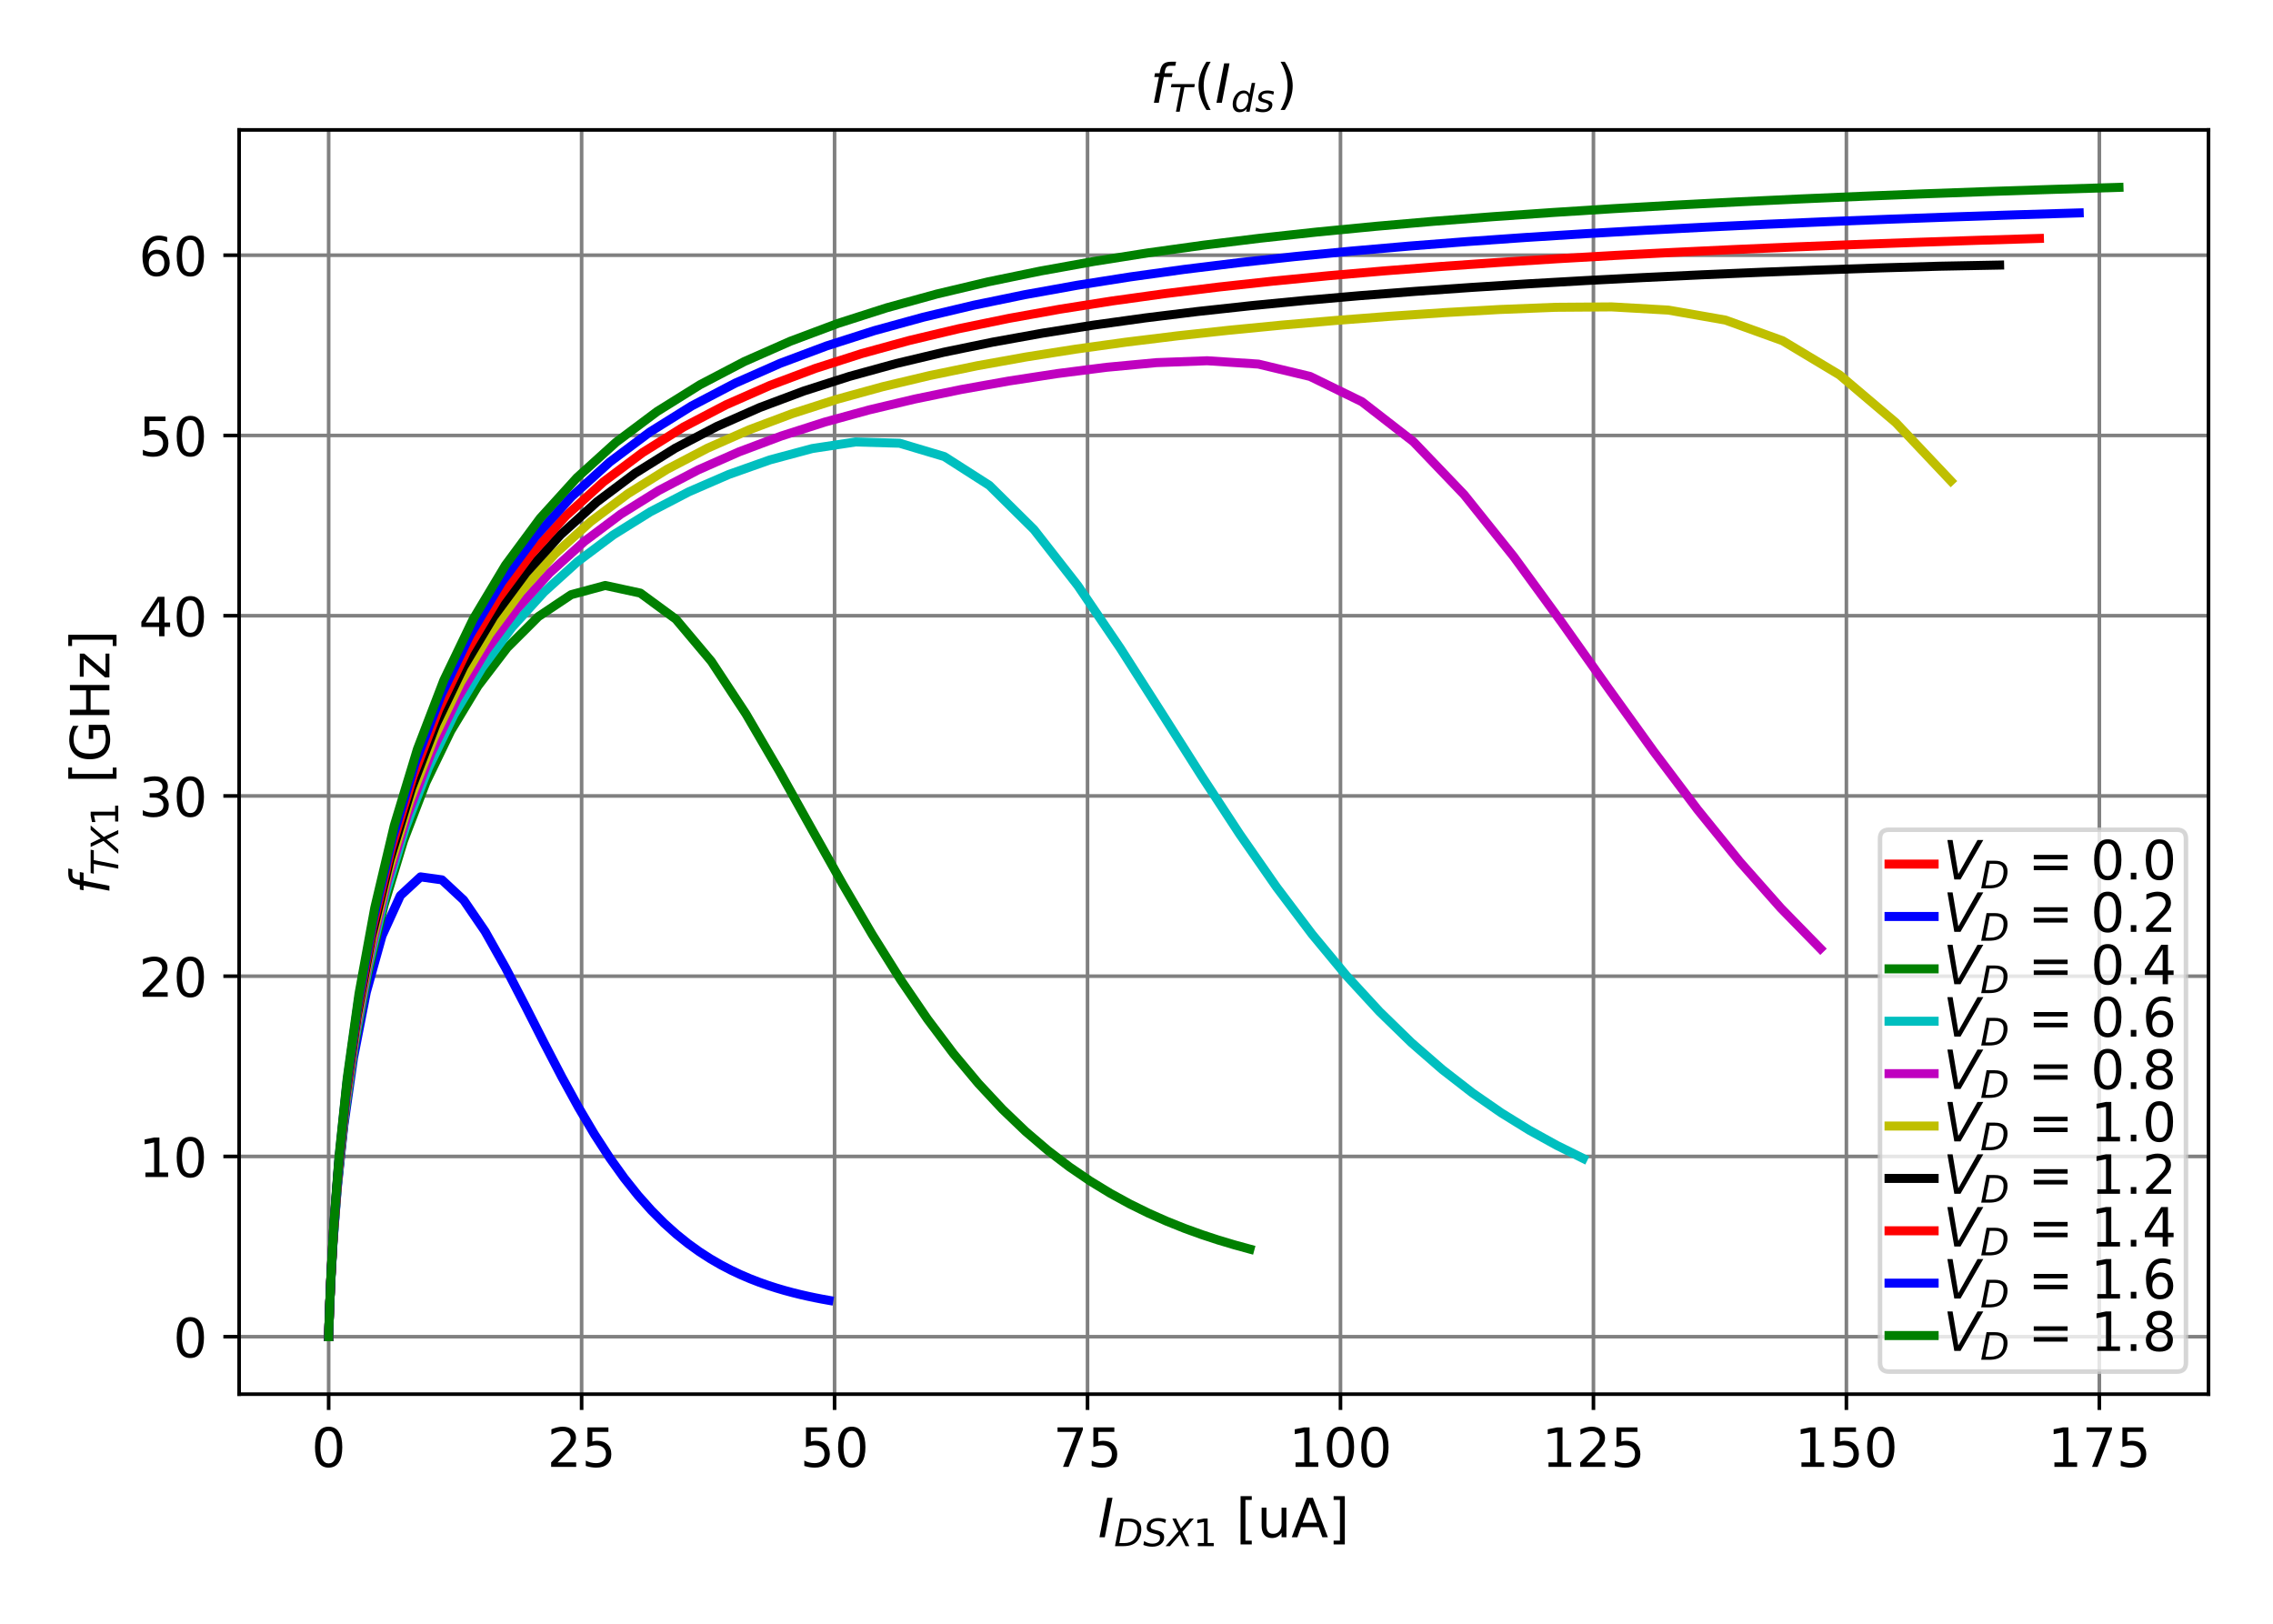 <?xml version="1.0" encoding="utf-8" standalone="no"?>
<!DOCTYPE svg PUBLIC "-//W3C//DTD SVG 1.1//EN"
  "http://www.w3.org/Graphics/SVG/1.1/DTD/svg11.dtd">
<!-- Created with matplotlib (http://matplotlib.org/) -->
<svg height="360pt" version="1.1" viewBox="0 0 504 360" width="504pt" xmlns="http://www.w3.org/2000/svg" xmlns:xlink="http://www.w3.org/1999/xlink">
 <defs>
  <style type="text/css">
*{stroke-linecap:butt;stroke-linejoin:round;}
  </style>
 </defs>
 <g id="figure_1">
  <g id="patch_1">
   <path d="M 0 360 
L 504 360 
L 504 0 
L 0 0 
z
" style="fill:#ffffff;"/>
  </g>
  <g id="axes_1">
   <g id="patch_2">
    <path d="M 53.025 309.1 
L 489.7 309.1 
L 489.7 28.8 
L 53.025 28.8 
z
" style="fill:#ffffff;"/>
   </g>
   <g id="matplotlib.axis_1">
    <g id="xtick_1">
     <g id="line2d_1">
      <path clip-path="url(#pe15f9dccdc)" d="M 72.874 309.1 
L 72.874 28.8 
" style="fill:none;stroke:#808080;stroke-linecap:square;stroke-width:0.8;"/>
     </g>
     <g id="line2d_2">
      <defs>
       <path d="M 0 0 
L 0 3.5 
" id="mf5a2d5be7e" style="stroke:#000000;stroke-width:0.8;"/>
      </defs>
      <g>
       <use style="stroke:#000000;stroke-width:0.8;" x="72.874" xlink:href="#mf5a2d5be7e" y="309.1"/>
      </g>
     </g>
     <g id="text_1">
      <!-- 0 -->
      <defs>
       <path d="M 31.781 66.406 
Q 24.172 66.406 20.328 58.906 
Q 16.5 51.422 16.5 36.375 
Q 16.5 21.391 20.328 13.891 
Q 24.172 6.391 31.781 6.391 
Q 39.453 6.391 43.281 13.891 
Q 47.125 21.391 47.125 36.375 
Q 47.125 51.422 43.281 58.906 
Q 39.453 66.406 31.781 66.406 
z
M 31.781 74.219 
Q 44.047 74.219 50.516 64.516 
Q 56.984 54.828 56.984 36.375 
Q 56.984 17.969 50.516 8.266 
Q 44.047 -1.422 31.781 -1.422 
Q 19.531 -1.422 13.062 8.266 
Q 6.594 17.969 6.594 36.375 
Q 6.594 54.828 13.062 64.516 
Q 19.531 74.219 31.781 74.219 
z
" id="DejaVuSans-30"/>
      </defs>
      <g transform="translate(69.056 325.218)scale(0.12 -0.12)">
       <use xlink:href="#DejaVuSans-30"/>
      </g>
     </g>
    </g>
    <g id="xtick_2">
     <g id="line2d_3">
      <path clip-path="url(#pe15f9dccdc)" d="M 128.963 309.1 
L 128.963 28.8 
" style="fill:none;stroke:#808080;stroke-linecap:square;stroke-width:0.8;"/>
     </g>
     <g id="line2d_4">
      <g>
       <use style="stroke:#000000;stroke-width:0.8;" x="128.963" xlink:href="#mf5a2d5be7e" y="309.1"/>
      </g>
     </g>
     <g id="text_2">
      <!-- 25 -->
      <defs>
       <path d="M 19.188 8.297 
L 53.609 8.297 
L 53.609 0 
L 7.328 0 
L 7.328 8.297 
Q 12.938 14.109 22.625 23.891 
Q 32.328 33.688 34.812 36.531 
Q 39.547 41.844 41.422 45.531 
Q 43.312 49.219 43.312 52.781 
Q 43.312 58.594 39.234 62.25 
Q 35.156 65.922 28.609 65.922 
Q 23.969 65.922 18.812 64.312 
Q 13.672 62.703 7.812 59.422 
L 7.812 69.391 
Q 13.766 71.781 18.938 73 
Q 24.125 74.219 28.422 74.219 
Q 39.75 74.219 46.484 68.547 
Q 53.219 62.891 53.219 53.422 
Q 53.219 48.922 51.531 44.891 
Q 49.859 40.875 45.406 35.406 
Q 44.188 33.984 37.641 27.219 
Q 31.109 20.453 19.188 8.297 
z
" id="DejaVuSans-32"/>
       <path d="M 10.797 72.906 
L 49.516 72.906 
L 49.516 64.594 
L 19.828 64.594 
L 19.828 46.734 
Q 21.969 47.469 24.109 47.828 
Q 26.266 48.188 28.422 48.188 
Q 40.625 48.188 47.75 41.5 
Q 54.891 34.812 54.891 23.391 
Q 54.891 11.625 47.562 5.094 
Q 40.234 -1.422 26.906 -1.422 
Q 22.312 -1.422 17.547 -0.641 
Q 12.797 0.141 7.719 1.703 
L 7.719 11.625 
Q 12.109 9.234 16.797 8.062 
Q 21.484 6.891 26.703 6.891 
Q 35.156 6.891 40.078 11.328 
Q 45.016 15.766 45.016 23.391 
Q 45.016 31 40.078 35.438 
Q 35.156 39.891 26.703 39.891 
Q 22.75 39.891 18.812 39.016 
Q 14.891 38.141 10.797 36.281 
z
" id="DejaVuSans-35"/>
      </defs>
      <g transform="translate(121.328 325.218)scale(0.12 -0.12)">
       <use xlink:href="#DejaVuSans-32"/>
       <use x="63.623" xlink:href="#DejaVuSans-35"/>
      </g>
     </g>
    </g>
    <g id="xtick_3">
     <g id="line2d_5">
      <path clip-path="url(#pe15f9dccdc)" d="M 185.052 309.1 
L 185.052 28.8 
" style="fill:none;stroke:#808080;stroke-linecap:square;stroke-width:0.8;"/>
     </g>
     <g id="line2d_6">
      <g>
       <use style="stroke:#000000;stroke-width:0.8;" x="185.052" xlink:href="#mf5a2d5be7e" y="309.1"/>
      </g>
     </g>
     <g id="text_3">
      <!-- 50 -->
      <g transform="translate(177.417 325.218)scale(0.12 -0.12)">
       <use xlink:href="#DejaVuSans-35"/>
       <use x="63.623" xlink:href="#DejaVuSans-30"/>
      </g>
     </g>
    </g>
    <g id="xtick_4">
     <g id="line2d_7">
      <path clip-path="url(#pe15f9dccdc)" d="M 241.141 309.1 
L 241.141 28.8 
" style="fill:none;stroke:#808080;stroke-linecap:square;stroke-width:0.8;"/>
     </g>
     <g id="line2d_8">
      <g>
       <use style="stroke:#000000;stroke-width:0.8;" x="241.141" xlink:href="#mf5a2d5be7e" y="309.1"/>
      </g>
     </g>
     <g id="text_4">
      <!-- 75 -->
      <defs>
       <path d="M 8.203 72.906 
L 55.078 72.906 
L 55.078 68.703 
L 28.609 0 
L 18.312 0 
L 43.219 64.594 
L 8.203 64.594 
z
" id="DejaVuSans-37"/>
      </defs>
      <g transform="translate(233.506 325.218)scale(0.12 -0.12)">
       <use xlink:href="#DejaVuSans-37"/>
       <use x="63.623" xlink:href="#DejaVuSans-35"/>
      </g>
     </g>
    </g>
    <g id="xtick_5">
     <g id="line2d_9">
      <path clip-path="url(#pe15f9dccdc)" d="M 297.23 309.1 
L 297.23 28.8 
" style="fill:none;stroke:#808080;stroke-linecap:square;stroke-width:0.8;"/>
     </g>
     <g id="line2d_10">
      <g>
       <use style="stroke:#000000;stroke-width:0.8;" x="297.23" xlink:href="#mf5a2d5be7e" y="309.1"/>
      </g>
     </g>
     <g id="text_5">
      <!-- 100 -->
      <defs>
       <path d="M 12.406 8.297 
L 28.516 8.297 
L 28.516 63.922 
L 10.984 60.406 
L 10.984 69.391 
L 28.422 72.906 
L 38.281 72.906 
L 38.281 8.297 
L 54.391 8.297 
L 54.391 0 
L 12.406 0 
z
" id="DejaVuSans-31"/>
      </defs>
      <g transform="translate(285.777 325.218)scale(0.12 -0.12)">
       <use xlink:href="#DejaVuSans-31"/>
       <use x="63.623" xlink:href="#DejaVuSans-30"/>
       <use x="127.246" xlink:href="#DejaVuSans-30"/>
      </g>
     </g>
    </g>
    <g id="xtick_6">
     <g id="line2d_11">
      <path clip-path="url(#pe15f9dccdc)" d="M 353.319 309.1 
L 353.319 28.8 
" style="fill:none;stroke:#808080;stroke-linecap:square;stroke-width:0.8;"/>
     </g>
     <g id="line2d_12">
      <g>
       <use style="stroke:#000000;stroke-width:0.8;" x="353.319" xlink:href="#mf5a2d5be7e" y="309.1"/>
      </g>
     </g>
     <g id="text_6">
      <!-- 125 -->
      <g transform="translate(341.866 325.218)scale(0.12 -0.12)">
       <use xlink:href="#DejaVuSans-31"/>
       <use x="63.623" xlink:href="#DejaVuSans-32"/>
       <use x="127.246" xlink:href="#DejaVuSans-35"/>
      </g>
     </g>
    </g>
    <g id="xtick_7">
     <g id="line2d_13">
      <path clip-path="url(#pe15f9dccdc)" d="M 409.408 309.1 
L 409.408 28.8 
" style="fill:none;stroke:#808080;stroke-linecap:square;stroke-width:0.8;"/>
     </g>
     <g id="line2d_14">
      <g>
       <use style="stroke:#000000;stroke-width:0.8;" x="409.408" xlink:href="#mf5a2d5be7e" y="309.1"/>
      </g>
     </g>
     <g id="text_7">
      <!-- 150 -->
      <g transform="translate(397.955 325.218)scale(0.12 -0.12)">
       <use xlink:href="#DejaVuSans-31"/>
       <use x="63.623" xlink:href="#DejaVuSans-35"/>
       <use x="127.246" xlink:href="#DejaVuSans-30"/>
      </g>
     </g>
    </g>
    <g id="xtick_8">
     <g id="line2d_15">
      <path clip-path="url(#pe15f9dccdc)" d="M 465.497 309.1 
L 465.497 28.8 
" style="fill:none;stroke:#808080;stroke-linecap:square;stroke-width:0.8;"/>
     </g>
     <g id="line2d_16">
      <g>
       <use style="stroke:#000000;stroke-width:0.8;" x="465.497" xlink:href="#mf5a2d5be7e" y="309.1"/>
      </g>
     </g>
     <g id="text_8">
      <!-- 175 -->
      <g transform="translate(454.044 325.218)scale(0.12 -0.12)">
       <use xlink:href="#DejaVuSans-31"/>
       <use x="63.623" xlink:href="#DejaVuSans-37"/>
       <use x="127.246" xlink:href="#DejaVuSans-35"/>
      </g>
     </g>
    </g>
    <g id="text_9">
     <!-- $I_{DS X1}$ [uA] -->
     <defs>
      <path d="M 16.891 72.906 
L 26.812 72.906 
L 12.594 0 
L 2.688 0 
z
" id="DejaVuSans-Oblique-49"/>
      <path d="M 16.891 72.906 
L 38.094 72.906 
Q 54.984 72.906 63.594 65.75 
Q 72.219 58.594 72.219 44.484 
Q 72.219 35.156 68.938 26.531 
Q 65.672 17.922 59.906 12.016 
Q 54.109 5.953 45.172 2.969 
Q 36.234 0 24.031 0 
L 2.688 0 
z
M 25.203 64.797 
L 14.203 8.109 
L 27.094 8.109 
Q 43.656 8.109 52.734 17.625 
Q 61.812 27.156 61.812 44.484 
Q 61.812 54.984 55.953 59.891 
Q 50.094 64.797 37.594 64.797 
z
" id="DejaVuSans-Oblique-44"/>
      <path d="M 60.297 70.516 
L 58.406 60.891 
Q 53.469 63.531 48.609 64.875 
Q 43.75 66.219 39.203 66.219 
Q 30.375 66.219 25.141 62.359 
Q 19.922 58.5 19.922 52.094 
Q 19.922 48.578 21.844 46.703 
Q 23.781 44.828 31.781 42.672 
L 37.703 41.219 
Q 47.703 38.625 51.609 34.641 
Q 55.516 30.672 55.516 23.484 
Q 55.516 12.453 46.844 5.516 
Q 38.188 -1.422 24.031 -1.422 
Q 18.219 -1.422 12.359 -0.266 
Q 6.5 0.875 0.594 3.219 
L 2.594 13.375 
Q 8.016 10.016 13.453 8.297 
Q 18.891 6.594 24.312 6.594 
Q 33.547 6.594 39.109 10.688 
Q 44.672 14.797 44.672 21.391 
Q 44.672 25.781 42.453 28.047 
Q 40.234 30.328 32.906 32.172 
L 27 33.688 
Q 16.891 36.328 13.203 39.766 
Q 9.516 43.219 9.516 49.422 
Q 9.516 60.297 17.891 67.25 
Q 26.266 74.219 39.703 74.219 
Q 44.922 74.219 50.047 73.281 
Q 55.172 72.359 60.297 70.516 
z
" id="DejaVuSans-Oblique-53"/>
      <path d="M 13.719 72.906 
L 23.688 72.906 
L 36.188 46.578 
L 58.797 72.906 
L 70.312 72.906 
L 40.281 38.094 
L 58.406 0 
L 48.484 0 
L 33.797 30.719 
L 7.172 0 
L -4.297 0 
L 29.781 39.203 
z
" id="DejaVuSans-Oblique-58"/>
      <path id="DejaVuSans-20"/>
      <path d="M 8.594 75.984 
L 29.297 75.984 
L 29.297 69 
L 17.578 69 
L 17.578 -6.203 
L 29.297 -6.203 
L 29.297 -13.188 
L 8.594 -13.188 
z
" id="DejaVuSans-5b"/>
      <path d="M 8.5 21.578 
L 8.5 54.688 
L 17.484 54.688 
L 17.484 21.922 
Q 17.484 14.156 20.5 10.266 
Q 23.531 6.391 29.594 6.391 
Q 36.859 6.391 41.078 11.031 
Q 45.312 15.672 45.312 23.688 
L 45.312 54.688 
L 54.297 54.688 
L 54.297 0 
L 45.312 0 
L 45.312 8.406 
Q 42.047 3.422 37.719 1 
Q 33.406 -1.422 27.688 -1.422 
Q 18.266 -1.422 13.375 4.438 
Q 8.5 10.297 8.5 21.578 
z
M 31.109 56 
z
" id="DejaVuSans-75"/>
      <path d="M 34.188 63.188 
L 20.797 26.906 
L 47.609 26.906 
z
M 28.609 72.906 
L 39.797 72.906 
L 67.578 0 
L 57.328 0 
L 50.688 18.703 
L 17.828 18.703 
L 11.188 0 
L 0.781 0 
z
" id="DejaVuSans-41"/>
      <path d="M 30.422 75.984 
L 30.422 -13.188 
L 9.719 -13.188 
L 9.719 -6.203 
L 21.391 -6.203 
L 21.391 69 
L 9.719 69 
L 9.719 75.984 
z
" id="DejaVuSans-5d"/>
     </defs>
     <g transform="translate(243.463 340.832)scale(0.12 -0.12)">
      <use transform="translate(0 0.016)" xlink:href="#DejaVuSans-Oblique-49"/>
      <use transform="translate(29.492 -16.391)scale(0.7)" xlink:href="#DejaVuSans-Oblique-44"/>
      <use transform="translate(83.394 -16.391)scale(0.7)" xlink:href="#DejaVuSans-Oblique-53"/>
      <use transform="translate(127.827 -16.391)scale(0.7)" xlink:href="#DejaVuSans-Oblique-58"/>
      <use transform="translate(175.781 -16.391)scale(0.7)" xlink:href="#DejaVuSans-31"/>
      <use transform="translate(223.052 0.016)" xlink:href="#DejaVuSans-20"/>
      <use transform="translate(254.839 0.016)" xlink:href="#DejaVuSans-5b"/>
      <use transform="translate(293.853 0.016)" xlink:href="#DejaVuSans-75"/>
      <use transform="translate(357.231 0.016)" xlink:href="#DejaVuSans-41"/>
      <use transform="translate(425.64 0.016)" xlink:href="#DejaVuSans-5d"/>
     </g>
    </g>
   </g>
   <g id="matplotlib.axis_2">
    <g id="ytick_1">
     <g id="line2d_17">
      <path clip-path="url(#pe15f9dccdc)" d="M 53.025 296.359 
L 489.7 296.359 
" style="fill:none;stroke:#808080;stroke-linecap:square;stroke-width:0.8;"/>
     </g>
     <g id="line2d_18">
      <defs>
       <path d="M 0 0 
L -3.5 0 
" id="mdd696d85e5" style="stroke:#000000;stroke-width:0.8;"/>
      </defs>
      <g>
       <use style="stroke:#000000;stroke-width:0.8;" x="53.025" xlink:href="#mdd696d85e5" y="296.359"/>
      </g>
     </g>
     <g id="text_10">
      <!-- 0 -->
      <g transform="translate(38.39 300.918)scale(0.12 -0.12)">
       <use xlink:href="#DejaVuSans-30"/>
      </g>
     </g>
    </g>
    <g id="ytick_2">
     <g id="line2d_19">
      <path clip-path="url(#pe15f9dccdc)" d="M 53.025 256.396 
L 489.7 256.396 
" style="fill:none;stroke:#808080;stroke-linecap:square;stroke-width:0.8;"/>
     </g>
     <g id="line2d_20">
      <g>
       <use style="stroke:#000000;stroke-width:0.8;" x="53.025" xlink:href="#mdd696d85e5" y="256.396"/>
      </g>
     </g>
     <g id="text_11">
      <!-- 10 -->
      <g transform="translate(30.755 260.955)scale(0.12 -0.12)">
       <use xlink:href="#DejaVuSans-31"/>
       <use x="63.623" xlink:href="#DejaVuSans-30"/>
      </g>
     </g>
    </g>
    <g id="ytick_3">
     <g id="line2d_21">
      <path clip-path="url(#pe15f9dccdc)" d="M 53.025 216.433 
L 489.7 216.433 
" style="fill:none;stroke:#808080;stroke-linecap:square;stroke-width:0.8;"/>
     </g>
     <g id="line2d_22">
      <g>
       <use style="stroke:#000000;stroke-width:0.8;" x="53.025" xlink:href="#mdd696d85e5" y="216.433"/>
      </g>
     </g>
     <g id="text_12">
      <!-- 20 -->
      <g transform="translate(30.755 220.992)scale(0.12 -0.12)">
       <use xlink:href="#DejaVuSans-32"/>
       <use x="63.623" xlink:href="#DejaVuSans-30"/>
      </g>
     </g>
    </g>
    <g id="ytick_4">
     <g id="line2d_23">
      <path clip-path="url(#pe15f9dccdc)" d="M 53.025 176.47 
L 489.7 176.47 
" style="fill:none;stroke:#808080;stroke-linecap:square;stroke-width:0.8;"/>
     </g>
     <g id="line2d_24">
      <g>
       <use style="stroke:#000000;stroke-width:0.8;" x="53.025" xlink:href="#mdd696d85e5" y="176.47"/>
      </g>
     </g>
     <g id="text_13">
      <!-- 30 -->
      <defs>
       <path d="M 40.578 39.312 
Q 47.656 37.797 51.625 33 
Q 55.609 28.219 55.609 21.188 
Q 55.609 10.406 48.188 4.484 
Q 40.766 -1.422 27.094 -1.422 
Q 22.516 -1.422 17.656 -0.516 
Q 12.797 0.391 7.625 2.203 
L 7.625 11.719 
Q 11.719 9.328 16.594 8.109 
Q 21.484 6.891 26.812 6.891 
Q 36.078 6.891 40.938 10.547 
Q 45.797 14.203 45.797 21.188 
Q 45.797 27.641 41.281 31.266 
Q 36.766 34.906 28.719 34.906 
L 20.219 34.906 
L 20.219 43.016 
L 29.109 43.016 
Q 36.375 43.016 40.234 45.922 
Q 44.094 48.828 44.094 54.297 
Q 44.094 59.906 40.109 62.906 
Q 36.141 65.922 28.719 65.922 
Q 24.656 65.922 20.016 65.031 
Q 15.375 64.156 9.812 62.312 
L 9.812 71.094 
Q 15.438 72.656 20.344 73.438 
Q 25.25 74.219 29.594 74.219 
Q 40.828 74.219 47.359 69.109 
Q 53.906 64.016 53.906 55.328 
Q 53.906 49.266 50.438 45.094 
Q 46.969 40.922 40.578 39.312 
z
" id="DejaVuSans-33"/>
      </defs>
      <g transform="translate(30.755 181.029)scale(0.12 -0.12)">
       <use xlink:href="#DejaVuSans-33"/>
       <use x="63.623" xlink:href="#DejaVuSans-30"/>
      </g>
     </g>
    </g>
    <g id="ytick_5">
     <g id="line2d_25">
      <path clip-path="url(#pe15f9dccdc)" d="M 53.025 136.507 
L 489.7 136.507 
" style="fill:none;stroke:#808080;stroke-linecap:square;stroke-width:0.8;"/>
     </g>
     <g id="line2d_26">
      <g>
       <use style="stroke:#000000;stroke-width:0.8;" x="53.025" xlink:href="#mdd696d85e5" y="136.507"/>
      </g>
     </g>
     <g id="text_14">
      <!-- 40 -->
      <defs>
       <path d="M 37.797 64.312 
L 12.891 25.391 
L 37.797 25.391 
z
M 35.203 72.906 
L 47.609 72.906 
L 47.609 25.391 
L 58.016 25.391 
L 58.016 17.188 
L 47.609 17.188 
L 47.609 0 
L 37.797 0 
L 37.797 17.188 
L 4.891 17.188 
L 4.891 26.703 
z
" id="DejaVuSans-34"/>
      </defs>
      <g transform="translate(30.755 141.067)scale(0.12 -0.12)">
       <use xlink:href="#DejaVuSans-34"/>
       <use x="63.623" xlink:href="#DejaVuSans-30"/>
      </g>
     </g>
    </g>
    <g id="ytick_6">
     <g id="line2d_27">
      <path clip-path="url(#pe15f9dccdc)" d="M 53.025 96.545 
L 489.7 96.545 
" style="fill:none;stroke:#808080;stroke-linecap:square;stroke-width:0.8;"/>
     </g>
     <g id="line2d_28">
      <g>
       <use style="stroke:#000000;stroke-width:0.8;" x="53.025" xlink:href="#mdd696d85e5" y="96.545"/>
      </g>
     </g>
     <g id="text_15">
      <!-- 50 -->
      <g transform="translate(30.755 101.104)scale(0.12 -0.12)">
       <use xlink:href="#DejaVuSans-35"/>
       <use x="63.623" xlink:href="#DejaVuSans-30"/>
      </g>
     </g>
    </g>
    <g id="ytick_7">
     <g id="line2d_29">
      <path clip-path="url(#pe15f9dccdc)" d="M 53.025 56.582 
L 489.7 56.582 
" style="fill:none;stroke:#808080;stroke-linecap:square;stroke-width:0.8;"/>
     </g>
     <g id="line2d_30">
      <g>
       <use style="stroke:#000000;stroke-width:0.8;" x="53.025" xlink:href="#mdd696d85e5" y="56.582"/>
      </g>
     </g>
     <g id="text_16">
      <!-- 60 -->
      <defs>
       <path d="M 33.016 40.375 
Q 26.375 40.375 22.484 35.828 
Q 18.609 31.297 18.609 23.391 
Q 18.609 15.531 22.484 10.953 
Q 26.375 6.391 33.016 6.391 
Q 39.656 6.391 43.531 10.953 
Q 47.406 15.531 47.406 23.391 
Q 47.406 31.297 43.531 35.828 
Q 39.656 40.375 33.016 40.375 
z
M 52.594 71.297 
L 52.594 62.312 
Q 48.875 64.062 45.094 64.984 
Q 41.312 65.922 37.594 65.922 
Q 27.828 65.922 22.672 59.328 
Q 17.531 52.734 16.797 39.406 
Q 19.672 43.656 24.016 45.922 
Q 28.375 48.188 33.594 48.188 
Q 44.578 48.188 50.953 41.516 
Q 57.328 34.859 57.328 23.391 
Q 57.328 12.156 50.688 5.359 
Q 44.047 -1.422 33.016 -1.422 
Q 20.359 -1.422 13.672 8.266 
Q 6.984 17.969 6.984 36.375 
Q 6.984 53.656 15.188 63.938 
Q 23.391 74.219 37.203 74.219 
Q 40.922 74.219 44.703 73.484 
Q 48.484 72.75 52.594 71.297 
z
" id="DejaVuSans-36"/>
      </defs>
      <g transform="translate(30.755 61.141)scale(0.12 -0.12)">
       <use xlink:href="#DejaVuSans-36"/>
       <use x="63.623" xlink:href="#DejaVuSans-30"/>
      </g>
     </g>
    </g>
    <g id="text_17">
     <!-- $f_{T X1}$ [GHz] -->
     <defs>
      <path d="M 47.797 75.984 
L 46.391 68.5 
L 37.797 68.5 
Q 32.906 68.5 30.688 66.578 
Q 28.469 64.656 27.391 59.516 
L 26.422 54.688 
L 41.219 54.688 
L 39.891 47.703 
L 25.094 47.703 
L 15.828 0 
L 6.781 0 
L 16.109 47.703 
L 7.516 47.703 
L 8.797 54.688 
L 17.391 54.688 
L 18.109 58.5 
Q 19.969 68.172 24.625 72.078 
Q 29.297 75.984 39.312 75.984 
z
" id="DejaVuSans-Oblique-66"/>
      <path d="M 5.906 72.906 
L 67.578 72.906 
L 66.016 64.594 
L 39.984 64.594 
L 27.484 0 
L 17.578 0 
L 30.078 64.594 
L 4.297 64.594 
z
" id="DejaVuSans-Oblique-54"/>
      <path d="M 59.516 10.406 
L 59.516 29.984 
L 43.406 29.984 
L 43.406 38.094 
L 69.281 38.094 
L 69.281 6.781 
Q 63.578 2.734 56.688 0.656 
Q 49.812 -1.422 42 -1.422 
Q 24.906 -1.422 15.25 8.562 
Q 5.609 18.562 5.609 36.375 
Q 5.609 54.25 15.25 64.234 
Q 24.906 74.219 42 74.219 
Q 49.125 74.219 55.547 72.453 
Q 61.969 70.703 67.391 67.281 
L 67.391 56.781 
Q 61.922 61.422 55.766 63.766 
Q 49.609 66.109 42.828 66.109 
Q 29.438 66.109 22.719 58.641 
Q 16.016 51.172 16.016 36.375 
Q 16.016 21.625 22.719 14.156 
Q 29.438 6.688 42.828 6.688 
Q 48.047 6.688 52.141 7.594 
Q 56.25 8.5 59.516 10.406 
z
" id="DejaVuSans-47"/>
      <path d="M 9.812 72.906 
L 19.672 72.906 
L 19.672 43.016 
L 55.516 43.016 
L 55.516 72.906 
L 65.375 72.906 
L 65.375 0 
L 55.516 0 
L 55.516 34.719 
L 19.672 34.719 
L 19.672 0 
L 9.812 0 
z
" id="DejaVuSans-48"/>
      <path d="M 5.516 54.688 
L 48.188 54.688 
L 48.188 46.484 
L 14.406 7.172 
L 48.188 7.172 
L 48.188 0 
L 4.297 0 
L 4.297 8.203 
L 38.094 47.516 
L 5.516 47.516 
z
" id="DejaVuSans-7a"/>
     </defs>
     <g transform="translate(24.259 198.29)rotate(-90)scale(0.12 -0.12)">
      <use transform="translate(0 0.016)" xlink:href="#DejaVuSans-Oblique-66"/>
      <use transform="translate(35.205 -16.391)scale(0.7)" xlink:href="#DejaVuSans-Oblique-54"/>
      <use transform="translate(77.964 -16.391)scale(0.7)" xlink:href="#DejaVuSans-Oblique-58"/>
      <use transform="translate(125.918 -16.391)scale(0.7)" xlink:href="#DejaVuSans-31"/>
      <use transform="translate(173.188 0.016)" xlink:href="#DejaVuSans-20"/>
      <use transform="translate(204.976 0.016)" xlink:href="#DejaVuSans-5b"/>
      <use transform="translate(243.989 0.016)" xlink:href="#DejaVuSans-47"/>
      <use transform="translate(321.479 0.016)" xlink:href="#DejaVuSans-48"/>
      <use transform="translate(396.675 0.016)" xlink:href="#DejaVuSans-7a"/>
      <use transform="translate(449.165 0.016)" xlink:href="#DejaVuSans-5d"/>
     </g>
    </g>
   </g>
   <g id="line2d_31">
    <path clip-path="url(#pe15f9dccdc)" d="M 72.874 296.359 
" style="fill:none;stroke:#ff0000;stroke-linecap:square;stroke-width:2;"/>
   </g>
   <g id="line2d_32">
    <path clip-path="url(#pe15f9dccdc)" d="M 72.874 296.357 
L 72.874 296.353 
L 72.874 296.341 
L 72.875 296.309 
L 72.878 296.218 
L 72.885 295.973 
L 72.903 295.337 
L 72.95 293.805 
L 73.064 290.542 
L 73.319 284.636 
L 73.835 275.595 
L 74.763 263.61 
L 76.25 249.502 
L 78.395 234.486 
L 81.229 219.96 
L 84.717 207.459 
L 88.77 198.564 
L 93.251 194.414 
L 97.99 195.072 
L 102.81 199.561 
L 107.561 206.5 
L 112.145 214.647 
L 116.514 223.092 
L 120.656 231.251 
L 124.579 238.791 
L 128.299 245.561 
L 131.834 251.526 
L 135.2 256.716 
L 138.413 261.198 
L 141.485 265.051 
L 144.428 268.356 
L 147.25 271.19 
L 149.959 273.623 
L 152.563 275.713 
L 155.068 277.514 
L 157.48 279.069 
L 159.804 280.416 
L 162.045 281.586 
L 164.207 282.605 
L 166.295 283.497 
L 168.312 284.278 
L 170.262 284.966 
L 172.149 285.572 
L 173.974 286.109 
L 175.741 286.585 
L 177.454 287.009 
L 179.113 287.388 
L 180.723 287.726 
L 182.284 288.03 
L 183.8 288.303 
" style="fill:none;stroke:#0000ff;stroke-linecap:square;stroke-width:2;"/>
   </g>
   <g id="line2d_33">
    <path clip-path="url(#pe15f9dccdc)" d="M 72.874 296.357 
L 72.874 296.353 
L 72.874 296.341 
L 72.875 296.307 
L 72.878 296.214 
L 72.885 295.963 
L 72.904 295.309 
L 72.952 293.735 
L 73.069 290.381 
L 73.331 284.307 
L 73.862 275 
L 74.816 262.63 
L 76.348 247.975 
L 78.563 232.109 
L 81.504 216.07 
L 85.16 200.655 
L 89.489 186.371 
L 94.437 173.475 
L 99.949 162.051 
L 105.972 152.093 
L 112.458 143.604 
L 119.36 136.717 
L 126.629 131.852 
L 134.201 129.808 
L 141.988 131.495 
L 149.873 137.286 
L 157.723 146.619 
L 165.413 158.299 
L 172.856 171.047 
L 180.004 183.844 
L 186.846 196.012 
L 193.389 207.17 
L 199.651 217.156 
L 205.653 225.946 
L 211.412 233.602 
L 216.948 240.226 
L 222.275 245.935 
L 227.407 250.849 
L 232.356 255.077 
L 237.132 258.718 
L 241.745 261.861 
L 246.204 264.579 
L 250.517 266.936 
L 254.69 268.987 
L 258.73 270.775 
L 262.645 272.341 
L 266.439 273.715 
L 270.118 274.925 
L 273.687 275.994 
L 277.152 276.942 
" style="fill:none;stroke:#008000;stroke-linecap:square;stroke-width:2;"/>
   </g>
   <g id="line2d_34">
    <path clip-path="url(#pe15f9dccdc)" d="M 72.874 296.357 
L 72.874 296.352 
L 72.874 296.34 
L 72.875 296.306 
L 72.878 296.211 
L 72.885 295.952 
L 72.904 295.281 
L 72.954 293.666 
L 73.074 290.224 
L 73.343 283.99 
L 73.888 274.438 
L 74.868 261.743 
L 76.44 246.702 
L 78.713 230.418 
L 81.731 213.956 
L 85.483 198.133 
L 89.926 183.468 
L 95.005 170.218 
L 100.663 158.452 
L 106.847 148.119 
L 113.51 139.108 
L 120.613 131.276 
L 128.12 124.48 
L 135.998 118.583 
L 144.222 113.463 
L 152.765 109.021 
L 161.606 105.189 
L 170.723 101.961 
L 180.094 99.447 
L 189.691 97.988 
L 199.477 98.268 
L 209.394 101.227 
L 219.356 107.602 
L 229.255 117.396 
L 238.979 129.833 
L 248.441 143.764 
L 257.589 158.095 
L 266.404 171.998 
L 274.889 184.953 
L 283.059 196.691 
L 290.932 207.127 
L 298.527 216.286 
L 305.863 224.259 
L 312.954 231.166 
L 319.815 237.135 
L 326.459 242.29 
L 332.896 246.745 
L 339.137 250.599 
L 345.191 253.941 
L 351.066 256.847 
" style="fill:none;stroke:#00bfbf;stroke-linecap:square;stroke-width:2;"/>
   </g>
   <g id="line2d_35">
    <path clip-path="url(#pe15f9dccdc)" d="M 72.874 296.357 
L 72.874 296.352 
L 72.874 296.34 
L 72.875 296.305 
L 72.878 296.207 
L 72.885 295.942 
L 72.905 295.254 
L 72.956 293.597 
L 73.079 290.066 
L 73.355 283.673 
L 73.914 273.876 
L 74.919 260.855 
L 76.531 245.428 
L 78.863 228.727 
L 81.958 211.843 
L 85.806 195.615 
L 90.364 180.574 
L 95.573 166.984 
L 101.375 154.916 
L 107.718 144.318 
L 114.552 135.075 
L 121.837 127.043 
L 129.536 120.071 
L 137.617 114.019 
L 146.052 108.758 
L 154.815 104.176 
L 163.884 100.174 
L 173.239 96.669 
L 182.861 93.589 
L 192.734 90.875 
L 202.841 88.476 
L 213.17 86.352 
L 223.706 84.473 
L 234.437 82.826 
L 245.351 81.435 
L 256.435 80.399 
L 267.673 79.983 
L 279.041 80.725 
L 290.496 83.464 
L 301.977 89.065 
L 313.392 97.92 
L 324.644 109.673 
L 335.645 123.412 
L 346.335 138.062 
L 356.689 152.689 
L 366.704 166.624 
L 376.389 179.471 
L 385.762 191.044 
L 394.84 201.305 
L 403.639 210.309 
" style="fill:none;stroke:#bf00bf;stroke-linecap:square;stroke-width:2;"/>
   </g>
   <g id="line2d_36">
    <path clip-path="url(#pe15f9dccdc)" d="M 72.874 296.357 
L 72.874 296.352 
L 72.874 296.339 
L 72.875 296.303 
L 72.878 296.203 
L 72.886 295.931 
L 72.906 295.226 
L 72.958 293.527 
L 73.084 289.909 
L 73.368 283.356 
L 73.94 273.314 
L 74.97 259.968 
L 76.623 244.155 
L 79.013 227.036 
L 82.185 209.73 
L 86.13 193.096 
L 90.801 177.679 
L 96.14 163.75 
L 102.088 151.38 
L 108.589 140.517 
L 115.594 131.043 
L 123.061 122.81 
L 130.953 115.664 
L 139.236 109.461 
L 147.881 104.068 
L 156.863 99.371 
L 166.159 95.269 
L 175.748 91.676 
L 185.611 88.519 
L 195.73 85.736 
L 206.091 83.275 
L 216.677 81.092 
L 227.477 79.149 
L 238.478 77.414 
L 249.667 75.86 
L 261.036 74.465 
L 272.574 73.209 
L 284.272 72.075 
L 296.121 71.052 
L 308.114 70.13 
L 320.243 69.311 
L 332.501 68.62 
L 344.88 68.132 
L 357.368 68.041 
L 369.95 68.754 
L 382.597 70.969 
L 395.261 75.546 
L 407.869 83.111 
L 420.333 93.676 
L 432.568 106.618 
" style="fill:none;stroke:#bfbf00;stroke-linecap:square;stroke-width:2;"/>
   </g>
   <g id="line2d_37">
    <path clip-path="url(#pe15f9dccdc)" d="M 72.874 296.357 
L 72.874 296.352 
L 72.874 296.339 
L 72.875 296.302 
L 72.878 296.199 
L 72.886 295.921 
L 72.907 295.198 
L 72.96 293.458 
L 73.09 289.752 
L 73.38 283.039 
L 73.966 272.751 
L 75.021 259.08 
L 76.714 242.882 
L 79.162 225.345 
L 82.412 207.617 
L 86.453 190.577 
L 91.238 174.784 
L 96.708 160.515 
L 102.8 147.844 
L 109.46 136.716 
L 116.636 127.011 
L 124.286 118.577 
L 132.369 111.257 
L 140.854 104.902 
L 149.711 99.378 
L 158.912 94.567 
L 168.435 90.365 
L 178.257 86.684 
L 188.361 83.45 
L 198.727 80.599 
L 209.34 78.078 
L 220.185 75.842 
L 231.248 73.851 
L 242.517 72.074 
L 253.979 70.482 
L 265.625 69.053 
L 277.445 67.766 
L 289.428 66.603 
L 301.566 65.55 
L 313.852 64.594 
L 326.278 63.725 
L 338.836 62.931 
L 351.521 62.206 
L 364.327 61.543 
L 377.246 60.934 
L 390.275 60.376 
L 403.408 59.866 
L 416.64 59.41 
L 429.966 59.025 
L 443.381 58.767 
" style="fill:none;stroke:#000000;stroke-linecap:square;stroke-width:2;"/>
   </g>
   <g id="line2d_38">
    <path clip-path="url(#pe15f9dccdc)" d="M 72.874 296.357 
L 72.874 296.352 
L 72.874 296.338 
L 72.875 296.3 
L 72.878 296.195 
L 72.886 295.91 
L 72.907 295.171 
L 72.962 293.389 
L 73.095 289.594 
L 73.392 282.721 
L 73.992 272.189 
L 75.072 258.192 
L 76.806 241.608 
L 79.312 223.655 
L 82.64 205.504 
L 86.776 188.059 
L 91.675 171.89 
L 97.275 157.281 
L 103.513 144.308 
L 110.331 132.915 
L 117.678 122.979 
L 125.51 114.344 
L 133.786 106.849 
L 142.473 100.344 
L 151.54 94.688 
L 160.96 89.762 
L 170.71 85.46 
L 180.767 81.692 
L 191.11 78.381 
L 201.723 75.462 
L 212.589 72.881 
L 223.692 70.591 
L 235.019 68.553 
L 246.556 66.734 
L 258.291 65.104 
L 270.215 63.641 
L 282.315 62.323 
L 294.584 61.132 
L 307.011 60.055 
L 319.59 59.076 
L 332.311 58.186 
L 345.169 57.374 
L 358.156 56.631 
L 371.266 55.951 
L 384.493 55.327 
L 397.832 54.753 
L 411.278 54.224 
L 424.825 53.736 
L 438.47 53.284 
L 452.208 52.866 
" style="fill:none;stroke:#ff0000;stroke-linecap:square;stroke-width:2;"/>
   </g>
   <g id="line2d_39">
    <path clip-path="url(#pe15f9dccdc)" d="M 72.874 296.356 
L 72.874 296.352 
L 72.874 296.338 
L 72.875 296.299 
L 72.878 296.192 
L 72.887 295.9 
L 72.908 295.143 
L 72.964 293.32 
L 73.1 289.437 
L 73.404 282.404 
L 74.018 271.627 
L 75.123 257.305 
L 76.897 240.335 
L 79.462 221.964 
L 82.867 203.391 
L 87.1 185.54 
L 92.113 168.995 
L 97.842 154.046 
L 104.225 140.772 
L 111.202 129.114 
L 118.72 118.947 
L 126.734 110.111 
L 135.202 102.442 
L 144.091 95.785 
L 153.369 89.998 
L 163.009 84.958 
L 172.985 80.555 
L 183.276 76.699 
L 193.86 73.311 
L 204.72 70.325 
L 215.838 67.684 
L 227.2 65.341 
L 238.79 63.255 
L 250.595 61.394 
L 262.603 59.726 
L 274.804 58.229 
L 287.186 56.88 
L 299.74 55.662 
L 312.456 54.559 
L 325.327 53.558 
L 338.345 52.647 
L 351.501 51.816 
L 364.79 51.056 
L 378.205 50.36 
L 391.74 49.722 
L 405.389 49.134 
L 419.148 48.593 
L 433.01 48.093 
L 446.972 47.631 
L 461.029 47.204 
" style="fill:none;stroke:#0000ff;stroke-linecap:square;stroke-width:2;"/>
   </g>
   <g id="line2d_40">
    <path clip-path="url(#pe15f9dccdc)" d="M 72.874 296.356 
L 72.874 296.351 
L 72.874 296.337 
L 72.876 296.298 
L 72.879 296.188 
L 72.887 295.89 
L 72.909 295.115 
L 72.966 293.251 
L 73.105 289.28 
L 73.416 282.087 
L 74.044 271.065 
L 75.174 256.417 
L 76.988 239.062 
L 79.611 220.273 
L 83.094 201.278 
L 87.423 183.022 
L 92.55 166.1 
L 98.41 150.812 
L 104.938 137.235 
L 112.073 125.313 
L 119.762 114.915 
L 127.958 105.878 
L 136.619 98.035 
L 145.71 91.227 
L 155.199 85.308 
L 165.058 80.153 
L 175.26 75.651 
L 185.785 71.707 
L 196.61 68.242 
L 207.716 65.188 
L 219.088 62.487 
L 230.707 60.09 
L 242.56 57.958 
L 254.634 56.053 
L 266.915 54.348 
L 279.393 52.817 
L 292.057 51.437 
L 304.896 50.192 
L 317.901 49.064 
L 331.065 48.04 
L 344.378 47.108 
L 357.834 46.258 
L 371.425 45.481 
L 385.145 44.769 
L 398.987 44.116 
L 412.947 43.516 
L 427.018 42.962 
L 441.195 42.451 
L 455.475 41.979 
L 469.851 41.541 
" style="fill:none;stroke:#008000;stroke-linecap:square;stroke-width:2;"/>
   </g>
   <g id="patch_3">
    <path d="M 53.025 309.1 
L 53.025 28.8 
" style="fill:none;stroke:#000000;stroke-linecap:square;stroke-linejoin:miter;stroke-width:0.8;"/>
   </g>
   <g id="patch_4">
    <path d="M 489.7 309.1 
L 489.7 28.8 
" style="fill:none;stroke:#000000;stroke-linecap:square;stroke-linejoin:miter;stroke-width:0.8;"/>
   </g>
   <g id="patch_5">
    <path d="M 53.025 309.1 
L 489.7 309.1 
" style="fill:none;stroke:#000000;stroke-linecap:square;stroke-linejoin:miter;stroke-width:0.8;"/>
   </g>
   <g id="patch_6">
    <path d="M 53.025 28.8 
L 489.7 28.8 
" style="fill:none;stroke:#000000;stroke-linecap:square;stroke-linejoin:miter;stroke-width:0.8;"/>
   </g>
   <g id="text_18">
    <!-- $f_{T}(I_{ds})$ -->
    <defs>
     <path d="M 31 75.875 
Q 24.469 64.656 21.281 53.656 
Q 18.109 42.672 18.109 31.391 
Q 18.109 20.125 21.312 9.062 
Q 24.516 -2 31 -13.188 
L 23.188 -13.188 
Q 15.875 -1.703 12.234 9.375 
Q 8.594 20.453 8.594 31.391 
Q 8.594 42.281 12.203 53.312 
Q 15.828 64.359 23.188 75.875 
z
" id="DejaVuSans-28"/>
     <path d="M 41.797 8.203 
Q 38.188 3.469 33.25 1.016 
Q 28.328 -1.422 22.312 -1.422 
Q 14.109 -1.422 9.344 4.172 
Q 4.594 9.766 4.594 19.484 
Q 4.594 27.594 7.469 34.938 
Q 10.359 42.281 15.828 48.094 
Q 19.438 51.953 23.969 53.969 
Q 28.516 56 33.5 56 
Q 38.766 56 42.797 53.453 
Q 46.828 50.922 49.031 46.188 
L 54.891 75.984 
L 63.922 75.984 
L 49.125 0 
L 40.094 0 
z
M 13.922 21.094 
Q 13.922 14.016 17.109 10.062 
Q 20.312 6.109 25.984 6.109 
Q 30.172 6.109 33.766 8.125 
Q 37.359 10.156 40.094 14.109 
Q 42.969 18.219 44.625 23.578 
Q 46.297 28.953 46.297 34.188 
Q 46.297 40.969 43.094 44.766 
Q 39.891 48.578 34.281 48.578 
Q 30.031 48.578 26.359 46.578 
Q 22.703 44.578 20.125 40.828 
Q 17.281 36.766 15.594 31.391 
Q 13.922 26.031 13.922 21.094 
z
" id="DejaVuSans-Oblique-64"/>
     <path d="M 50 53.078 
L 48.297 44.578 
Q 44.734 46.531 40.766 47.5 
Q 36.812 48.484 32.625 48.484 
Q 25.531 48.484 21.453 46.062 
Q 17.391 43.656 17.391 39.5 
Q 17.391 34.672 26.859 32.078 
Q 27.594 31.891 27.938 31.781 
L 30.812 30.906 
Q 39.797 28.422 42.797 25.688 
Q 45.797 22.953 45.797 18.219 
Q 45.797 9.516 38.891 4.047 
Q 31.984 -1.422 20.797 -1.422 
Q 16.453 -1.422 11.672 -0.578 
Q 6.891 0.25 1.125 2 
L 2.875 11.281 
Q 7.812 8.734 12.594 7.422 
Q 17.391 6.109 21.781 6.109 
Q 28.375 6.109 32.5 8.938 
Q 36.625 11.766 36.625 16.109 
Q 36.625 20.797 25.781 23.688 
L 24.859 23.922 
L 21.781 24.703 
Q 14.938 26.516 11.766 29.469 
Q 8.594 32.422 8.594 37.016 
Q 8.594 45.75 15.156 50.875 
Q 21.734 56 33.016 56 
Q 37.453 56 41.672 55.266 
Q 45.906 54.547 50 53.078 
z
" id="DejaVuSans-Oblique-73"/>
     <path d="M 8.016 75.875 
L 15.828 75.875 
Q 23.141 64.359 26.781 53.312 
Q 30.422 42.281 30.422 31.391 
Q 30.422 20.453 26.781 9.375 
Q 23.141 -1.703 15.828 -13.188 
L 8.016 -13.188 
Q 14.5 -2 17.703 9.062 
Q 20.906 20.125 20.906 31.391 
Q 20.906 42.672 17.703 53.656 
Q 14.5 64.656 8.016 75.875 
z
" id="DejaVuSans-29"/>
    </defs>
    <g transform="translate(255.042 22.8)scale(0.12 -0.12)">
     <use transform="translate(0 0.016)" xlink:href="#DejaVuSans-Oblique-66"/>
     <use transform="translate(35.205 -16.391)scale(0.7)" xlink:href="#DejaVuSans-Oblique-54"/>
     <use transform="translate(80.698 0.016)" xlink:href="#DejaVuSans-28"/>
     <use transform="translate(119.712 0.016)" xlink:href="#DejaVuSans-Oblique-49"/>
     <use transform="translate(149.204 -16.391)scale(0.7)" xlink:href="#DejaVuSans-Oblique-64"/>
     <use transform="translate(193.638 -16.391)scale(0.7)" xlink:href="#DejaVuSans-Oblique-73"/>
     <use transform="translate(232.842 0.016)" xlink:href="#DejaVuSans-29"/>
    </g>
   </g>
   <g id="legend_1">
    <g id="patch_7">
     <path d="M 418.86 304.1 
L 482.7 304.1 
Q 484.7 304.1 484.7 302.1 
L 484.7 185.963 
Q 484.7 183.963 482.7 183.963 
L 418.86 183.963 
Q 416.86 183.963 416.86 185.963 
L 416.86 302.1 
Q 416.86 304.1 418.86 304.1 
z
" style="fill:#ffffff;opacity:0.8;stroke:#cccccc;stroke-linejoin:miter;"/>
    </g>
    <g id="line2d_41">
     <path d="M 418.86 191.581 
L 428.86 191.581 
" style="fill:none;stroke:#ff0000;stroke-linecap:square;stroke-width:2;"/>
    </g>
    <g id="line2d_42"/>
    <g id="text_19">
     <!-- $V_{D}$ = 0.0 -->
     <defs>
      <path d="M 20.609 0 
L 7.812 72.906 
L 17.484 72.906 
L 28.078 10.203 
L 63.484 72.906 
L 74.219 72.906 
L 32.078 0 
z
" id="DejaVuSans-Oblique-56"/>
      <path d="M 10.594 45.406 
L 73.188 45.406 
L 73.188 37.203 
L 10.594 37.203 
z
M 10.594 25.484 
L 73.188 25.484 
L 73.188 17.188 
L 10.594 17.188 
z
" id="DejaVuSans-3d"/>
      <path d="M 10.688 12.406 
L 21 12.406 
L 21 0 
L 10.688 0 
z
" id="DejaVuSans-2e"/>
     </defs>
     <g transform="translate(430.86 195.081)scale(0.12 -0.12)">
      <use transform="translate(0 0.781)" xlink:href="#DejaVuSans-Oblique-56"/>
      <use transform="translate(68.408 -15.625)scale(0.7)" xlink:href="#DejaVuSans-Oblique-44"/>
      <use transform="translate(125.044 0.781)" xlink:href="#DejaVuSans-20"/>
      <use transform="translate(156.831 0.781)" xlink:href="#DejaVuSans-3d"/>
      <use transform="translate(240.62 0.781)" xlink:href="#DejaVuSans-20"/>
      <use transform="translate(272.407 0.781)" xlink:href="#DejaVuSans-30"/>
      <use transform="translate(336.03 0.781)" xlink:href="#DejaVuSans-2e"/>
      <use transform="translate(367.817 0.781)" xlink:href="#DejaVuSans-30"/>
     </g>
    </g>
    <g id="line2d_43">
     <path d="M 418.86 203.194 
L 428.86 203.194 
" style="fill:none;stroke:#0000ff;stroke-linecap:square;stroke-width:2;"/>
    </g>
    <g id="line2d_44"/>
    <g id="text_20">
     <!-- $V_{D}$ = 0.2 -->
     <g transform="translate(430.86 206.694)scale(0.12 -0.12)">
      <use transform="translate(0 0.781)" xlink:href="#DejaVuSans-Oblique-56"/>
      <use transform="translate(68.408 -15.625)scale(0.7)" xlink:href="#DejaVuSans-Oblique-44"/>
      <use transform="translate(125.044 0.781)" xlink:href="#DejaVuSans-20"/>
      <use transform="translate(156.831 0.781)" xlink:href="#DejaVuSans-3d"/>
      <use transform="translate(240.62 0.781)" xlink:href="#DejaVuSans-20"/>
      <use transform="translate(272.407 0.781)" xlink:href="#DejaVuSans-30"/>
      <use transform="translate(336.03 0.781)" xlink:href="#DejaVuSans-2e"/>
      <use transform="translate(367.739 0.781)" xlink:href="#DejaVuSans-32"/>
     </g>
    </g>
    <g id="line2d_45">
     <path d="M 418.86 214.808 
L 428.86 214.808 
" style="fill:none;stroke:#008000;stroke-linecap:square;stroke-width:2;"/>
    </g>
    <g id="line2d_46"/>
    <g id="text_21">
     <!-- $V_{D}$ = 0.4 -->
     <g transform="translate(430.86 218.308)scale(0.12 -0.12)">
      <use transform="translate(0 0.781)" xlink:href="#DejaVuSans-Oblique-56"/>
      <use transform="translate(68.408 -15.625)scale(0.7)" xlink:href="#DejaVuSans-Oblique-44"/>
      <use transform="translate(125.044 0.781)" xlink:href="#DejaVuSans-20"/>
      <use transform="translate(156.831 0.781)" xlink:href="#DejaVuSans-3d"/>
      <use transform="translate(240.62 0.781)" xlink:href="#DejaVuSans-20"/>
      <use transform="translate(272.407 0.781)" xlink:href="#DejaVuSans-30"/>
      <use transform="translate(336.03 0.781)" xlink:href="#DejaVuSans-2e"/>
      <use transform="translate(367.817 0.781)" xlink:href="#DejaVuSans-34"/>
     </g>
    </g>
    <g id="line2d_47">
     <path d="M 418.86 226.422 
L 428.86 226.422 
" style="fill:none;stroke:#00bfbf;stroke-linecap:square;stroke-width:2;"/>
    </g>
    <g id="line2d_48"/>
    <g id="text_22">
     <!-- $V_{D}$ = 0.6 -->
     <g transform="translate(430.86 229.922)scale(0.12 -0.12)">
      <use transform="translate(0 0.781)" xlink:href="#DejaVuSans-Oblique-56"/>
      <use transform="translate(68.408 -15.625)scale(0.7)" xlink:href="#DejaVuSans-Oblique-44"/>
      <use transform="translate(125.044 0.781)" xlink:href="#DejaVuSans-20"/>
      <use transform="translate(156.831 0.781)" xlink:href="#DejaVuSans-3d"/>
      <use transform="translate(240.62 0.781)" xlink:href="#DejaVuSans-20"/>
      <use transform="translate(272.407 0.781)" xlink:href="#DejaVuSans-30"/>
      <use transform="translate(336.03 0.781)" xlink:href="#DejaVuSans-2e"/>
      <use transform="translate(367.817 0.781)" xlink:href="#DejaVuSans-36"/>
     </g>
    </g>
    <g id="line2d_49">
     <path d="M 418.86 238.036 
L 428.86 238.036 
" style="fill:none;stroke:#bf00bf;stroke-linecap:square;stroke-width:2;"/>
    </g>
    <g id="line2d_50"/>
    <g id="text_23">
     <!-- $V_{D}$ = 0.8 -->
     <defs>
      <path d="M 31.781 34.625 
Q 24.75 34.625 20.719 30.859 
Q 16.703 27.094 16.703 20.516 
Q 16.703 13.922 20.719 10.156 
Q 24.75 6.391 31.781 6.391 
Q 38.812 6.391 42.859 10.172 
Q 46.922 13.969 46.922 20.516 
Q 46.922 27.094 42.891 30.859 
Q 38.875 34.625 31.781 34.625 
z
M 21.922 38.812 
Q 15.578 40.375 12.031 44.719 
Q 8.5 49.078 8.5 55.328 
Q 8.5 64.062 14.719 69.141 
Q 20.953 74.219 31.781 74.219 
Q 42.672 74.219 48.875 69.141 
Q 55.078 64.062 55.078 55.328 
Q 55.078 49.078 51.531 44.719 
Q 48 40.375 41.703 38.812 
Q 48.828 37.156 52.797 32.312 
Q 56.781 27.484 56.781 20.516 
Q 56.781 9.906 50.312 4.234 
Q 43.844 -1.422 31.781 -1.422 
Q 19.734 -1.422 13.25 4.234 
Q 6.781 9.906 6.781 20.516 
Q 6.781 27.484 10.781 32.312 
Q 14.797 37.156 21.922 38.812 
z
M 18.312 54.391 
Q 18.312 48.734 21.844 45.562 
Q 25.391 42.391 31.781 42.391 
Q 38.141 42.391 41.719 45.562 
Q 45.312 48.734 45.312 54.391 
Q 45.312 60.062 41.719 63.234 
Q 38.141 66.406 31.781 66.406 
Q 25.391 66.406 21.844 63.234 
Q 18.312 60.062 18.312 54.391 
z
" id="DejaVuSans-38"/>
     </defs>
     <g transform="translate(430.86 241.536)scale(0.12 -0.12)">
      <use transform="translate(0 0.781)" xlink:href="#DejaVuSans-Oblique-56"/>
      <use transform="translate(68.408 -15.625)scale(0.7)" xlink:href="#DejaVuSans-Oblique-44"/>
      <use transform="translate(125.044 0.781)" xlink:href="#DejaVuSans-20"/>
      <use transform="translate(156.831 0.781)" xlink:href="#DejaVuSans-3d"/>
      <use transform="translate(240.62 0.781)" xlink:href="#DejaVuSans-20"/>
      <use transform="translate(272.407 0.781)" xlink:href="#DejaVuSans-30"/>
      <use transform="translate(336.03 0.781)" xlink:href="#DejaVuSans-2e"/>
      <use transform="translate(367.786 0.781)" xlink:href="#DejaVuSans-38"/>
     </g>
    </g>
    <g id="line2d_51">
     <path d="M 418.86 249.649 
L 428.86 249.649 
" style="fill:none;stroke:#bfbf00;stroke-linecap:square;stroke-width:2;"/>
    </g>
    <g id="line2d_52"/>
    <g id="text_24">
     <!-- $V_{D}$ = 1.0 -->
     <g transform="translate(430.86 253.149)scale(0.12 -0.12)">
      <use transform="translate(0 0.781)" xlink:href="#DejaVuSans-Oblique-56"/>
      <use transform="translate(68.408 -15.625)scale(0.7)" xlink:href="#DejaVuSans-Oblique-44"/>
      <use transform="translate(125.044 0.781)" xlink:href="#DejaVuSans-20"/>
      <use transform="translate(156.831 0.781)" xlink:href="#DejaVuSans-3d"/>
      <use transform="translate(240.62 0.781)" xlink:href="#DejaVuSans-20"/>
      <use transform="translate(272.407 0.781)" xlink:href="#DejaVuSans-31"/>
      <use transform="translate(336.03 0.781)" xlink:href="#DejaVuSans-2e"/>
      <use transform="translate(367.817 0.781)" xlink:href="#DejaVuSans-30"/>
     </g>
    </g>
    <g id="line2d_53">
     <path d="M 418.86 261.263 
L 428.86 261.263 
" style="fill:none;stroke:#000000;stroke-linecap:square;stroke-width:2;"/>
    </g>
    <g id="line2d_54"/>
    <g id="text_25">
     <!-- $V_{D}$ = 1.2 -->
     <g transform="translate(430.86 264.763)scale(0.12 -0.12)">
      <use transform="translate(0 0.781)" xlink:href="#DejaVuSans-Oblique-56"/>
      <use transform="translate(68.408 -15.625)scale(0.7)" xlink:href="#DejaVuSans-Oblique-44"/>
      <use transform="translate(125.044 0.781)" xlink:href="#DejaVuSans-20"/>
      <use transform="translate(156.831 0.781)" xlink:href="#DejaVuSans-3d"/>
      <use transform="translate(240.62 0.781)" xlink:href="#DejaVuSans-20"/>
      <use transform="translate(272.407 0.781)" xlink:href="#DejaVuSans-31"/>
      <use transform="translate(336.03 0.781)" xlink:href="#DejaVuSans-2e"/>
      <use transform="translate(367.739 0.781)" xlink:href="#DejaVuSans-32"/>
     </g>
    </g>
    <g id="line2d_55">
     <path d="M 418.86 272.877 
L 428.86 272.877 
" style="fill:none;stroke:#ff0000;stroke-linecap:square;stroke-width:2;"/>
    </g>
    <g id="line2d_56"/>
    <g id="text_26">
     <!-- $V_{D}$ = 1.4 -->
     <g transform="translate(430.86 276.377)scale(0.12 -0.12)">
      <use transform="translate(0 0.094)" xlink:href="#DejaVuSans-Oblique-56"/>
      <use transform="translate(68.408 -16.312)scale(0.7)" xlink:href="#DejaVuSans-Oblique-44"/>
      <use transform="translate(125.044 0.094)" xlink:href="#DejaVuSans-20"/>
      <use transform="translate(156.831 0.094)" xlink:href="#DejaVuSans-3d"/>
      <use transform="translate(240.62 0.094)" xlink:href="#DejaVuSans-20"/>
      <use transform="translate(272.407 0.094)" xlink:href="#DejaVuSans-31"/>
      <use transform="translate(336.03 0.094)" xlink:href="#DejaVuSans-2e"/>
      <use transform="translate(367.817 0.094)" xlink:href="#DejaVuSans-34"/>
     </g>
    </g>
    <g id="line2d_57">
     <path d="M 418.86 284.491 
L 428.86 284.491 
" style="fill:none;stroke:#0000ff;stroke-linecap:square;stroke-width:2;"/>
    </g>
    <g id="line2d_58"/>
    <g id="text_27">
     <!-- $V_{D}$ = 1.6 -->
     <g transform="translate(430.86 287.991)scale(0.12 -0.12)">
      <use transform="translate(0 0.781)" xlink:href="#DejaVuSans-Oblique-56"/>
      <use transform="translate(68.408 -15.625)scale(0.7)" xlink:href="#DejaVuSans-Oblique-44"/>
      <use transform="translate(125.044 0.781)" xlink:href="#DejaVuSans-20"/>
      <use transform="translate(156.831 0.781)" xlink:href="#DejaVuSans-3d"/>
      <use transform="translate(240.62 0.781)" xlink:href="#DejaVuSans-20"/>
      <use transform="translate(272.407 0.781)" xlink:href="#DejaVuSans-31"/>
      <use transform="translate(336.03 0.781)" xlink:href="#DejaVuSans-2e"/>
      <use transform="translate(367.817 0.781)" xlink:href="#DejaVuSans-36"/>
     </g>
    </g>
    <g id="line2d_59">
     <path d="M 418.86 296.104 
L 428.86 296.104 
" style="fill:none;stroke:#008000;stroke-linecap:square;stroke-width:2;"/>
    </g>
    <g id="line2d_60"/>
    <g id="text_28">
     <!-- $V_{D}$ = 1.8 -->
     <g transform="translate(430.86 299.604)scale(0.12 -0.12)">
      <use transform="translate(0 0.781)" xlink:href="#DejaVuSans-Oblique-56"/>
      <use transform="translate(68.408 -15.625)scale(0.7)" xlink:href="#DejaVuSans-Oblique-44"/>
      <use transform="translate(125.044 0.781)" xlink:href="#DejaVuSans-20"/>
      <use transform="translate(156.831 0.781)" xlink:href="#DejaVuSans-3d"/>
      <use transform="translate(240.62 0.781)" xlink:href="#DejaVuSans-20"/>
      <use transform="translate(272.407 0.781)" xlink:href="#DejaVuSans-31"/>
      <use transform="translate(336.03 0.781)" xlink:href="#DejaVuSans-2e"/>
      <use transform="translate(367.786 0.781)" xlink:href="#DejaVuSans-38"/>
     </g>
    </g>
   </g>
  </g>
 </g>
 <defs>
  <clipPath id="pe15f9dccdc">
   <rect height="280.3" width="436.675" x="53.025" y="28.8"/>
  </clipPath>
 </defs>
</svg>
